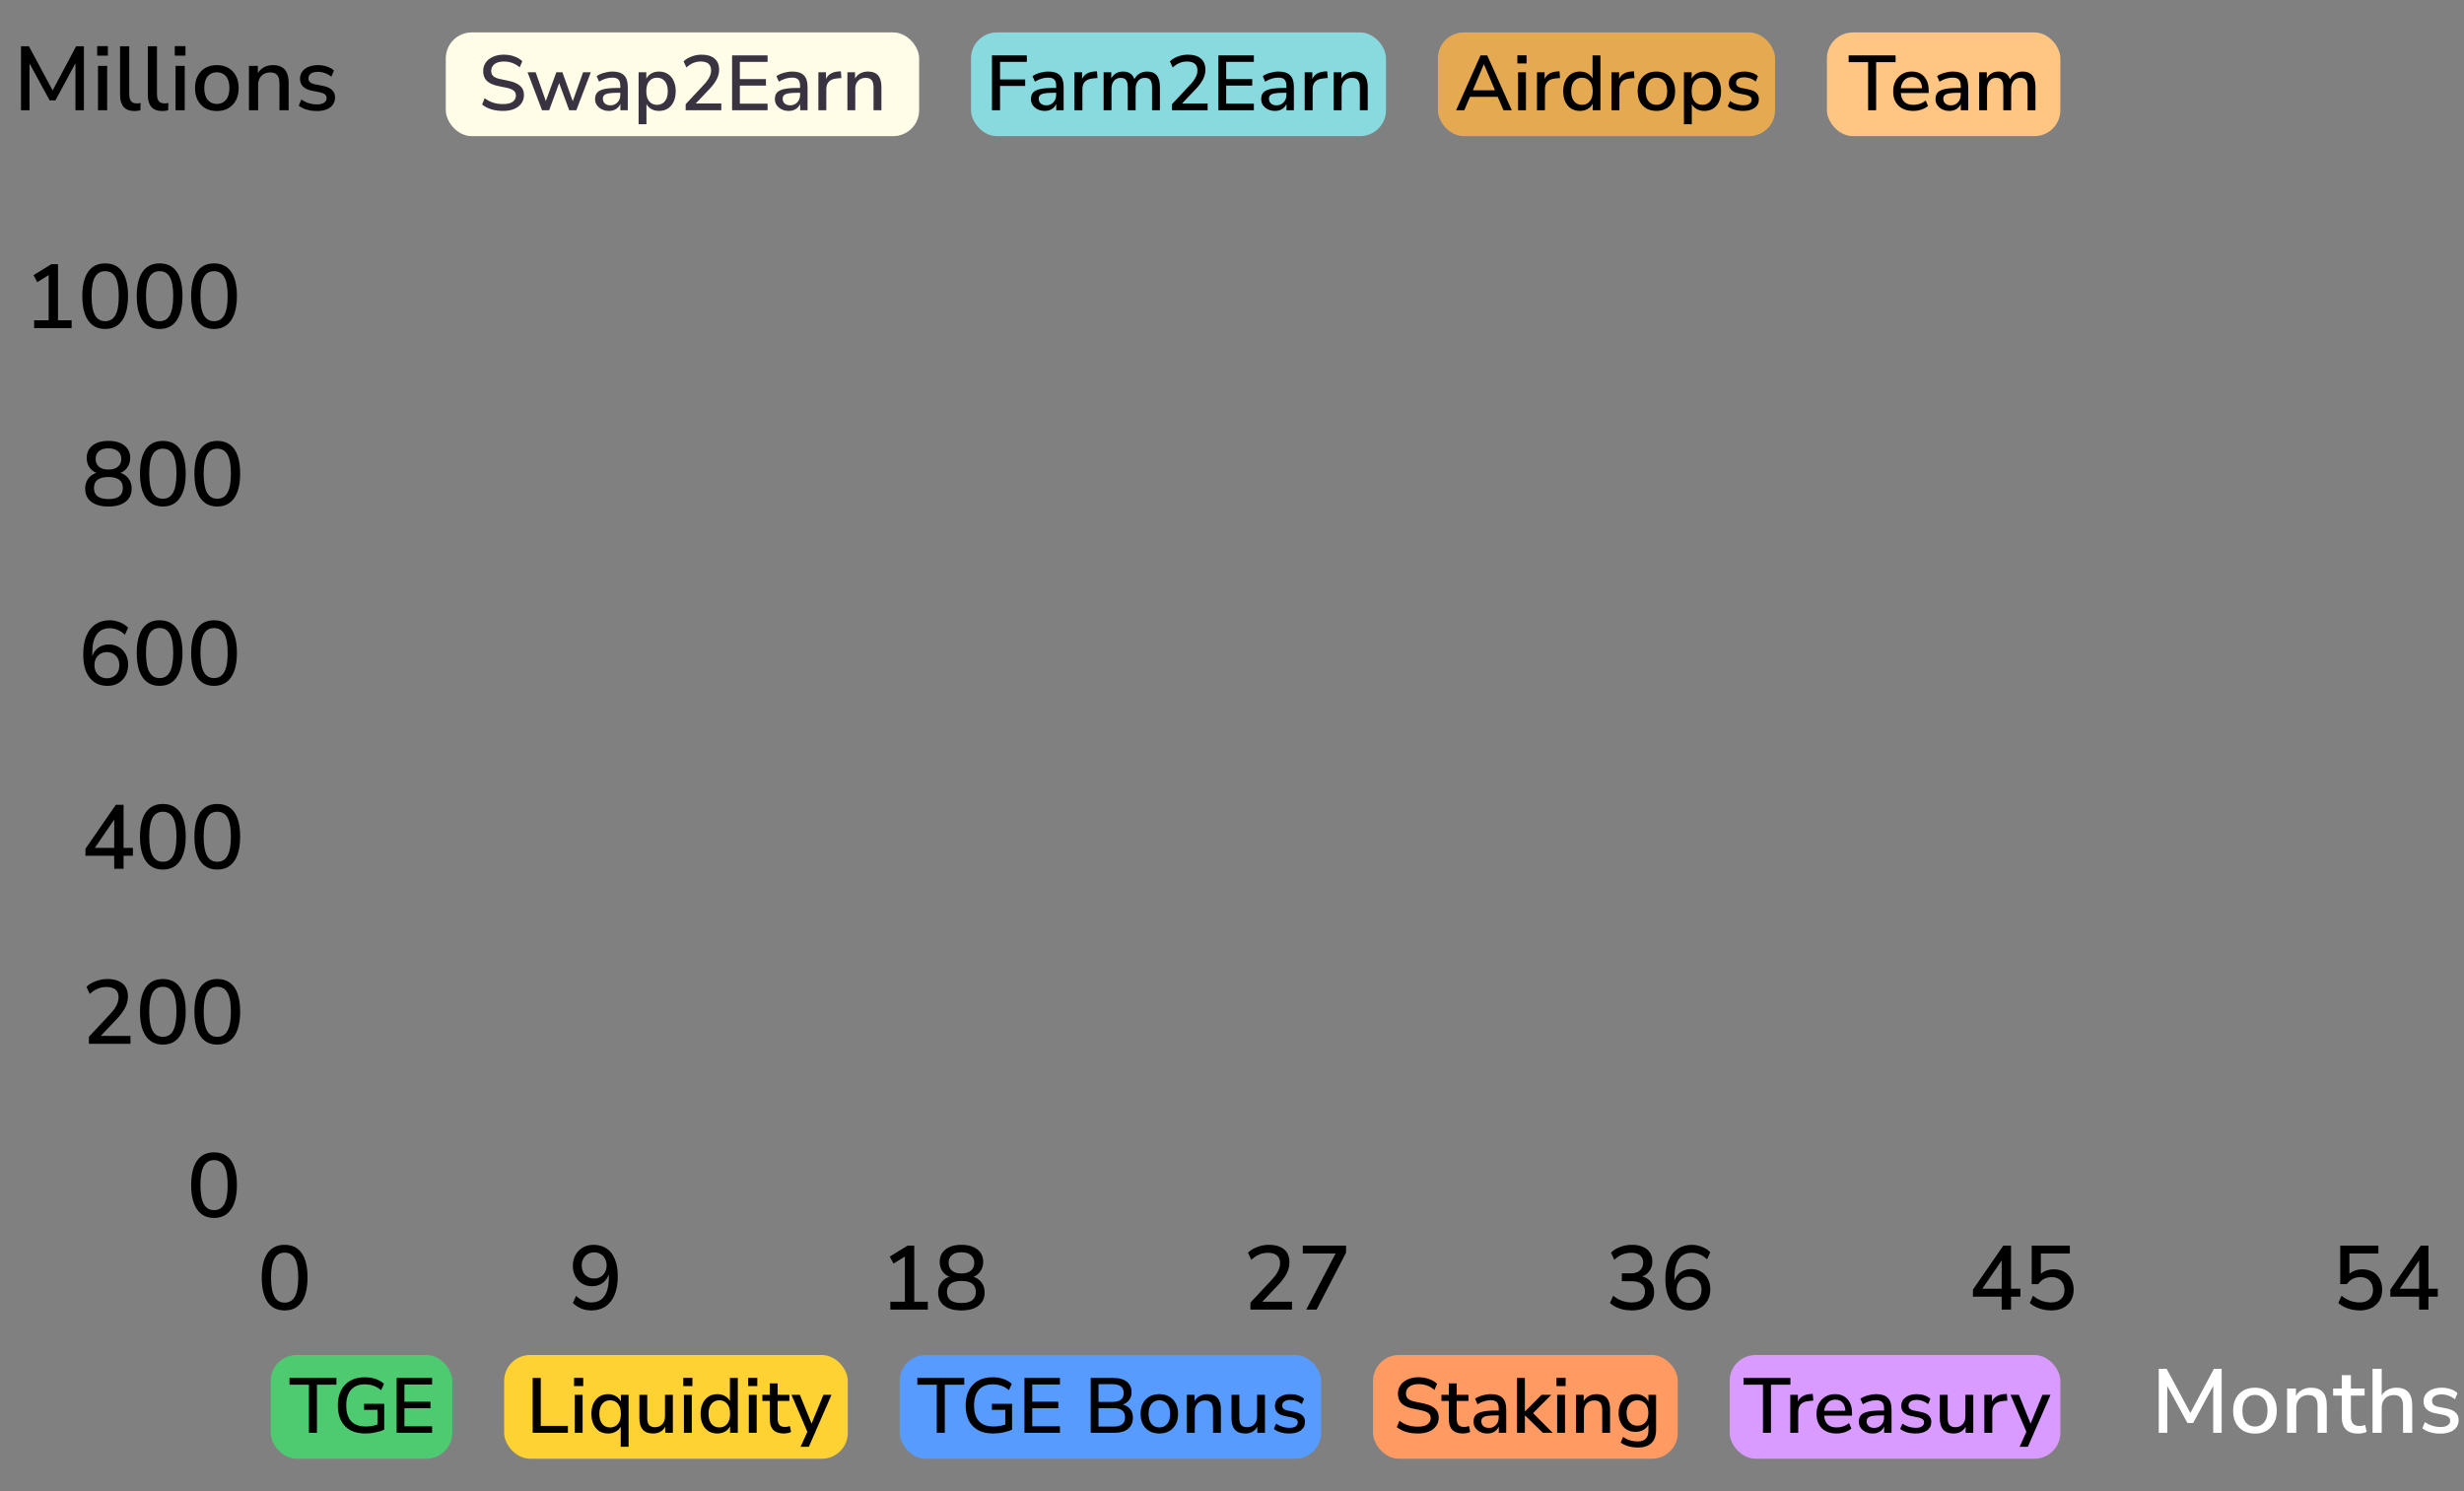 <svg width="380" height="230" viewBox="0 0 380 230" fill="none" xmlns="http://www.w3.org/2000/svg">
<rect x="0" y="0" width="380" height="230" fill="#808080" stroke="none"/>
<path d="M43.897 202.126C42.749 202.126 41.872 201.692 41.265 200.824C40.668 199.947 40.369 198.691 40.369 197.058C40.369 195.397 40.668 194.141 41.265 193.292C41.872 192.433 42.749 192.004 43.897 192.004C45.055 192.004 45.932 192.433 46.529 193.292C47.127 194.141 47.425 195.392 47.425 197.044C47.425 198.687 47.122 199.947 46.515 200.824C45.918 201.692 45.045 202.126 43.897 202.126ZM43.897 200.922C44.607 200.922 45.134 200.609 45.479 199.984C45.825 199.359 45.997 198.379 45.997 197.044C45.997 195.709 45.825 194.739 45.479 194.132C45.143 193.516 44.616 193.208 43.897 193.208C43.188 193.208 42.661 193.516 42.315 194.132C41.97 194.748 41.797 195.719 41.797 197.044C41.797 198.379 41.97 199.359 42.315 199.984C42.661 200.609 43.188 200.922 43.897 200.922Z" fill="black"/>
<path d="M91.171 202.126C90.835 202.126 90.49 202.084 90.135 202C89.79 201.907 89.463 201.771 89.156 201.594C88.847 201.417 88.577 201.211 88.344 200.978L88.847 199.872C89.193 200.208 89.566 200.465 89.968 200.642C90.369 200.81 90.775 200.894 91.186 200.894C91.624 200.894 92.011 200.815 92.347 200.656C92.683 200.497 92.963 200.259 93.188 199.942C93.421 199.625 93.594 199.233 93.706 198.766C93.827 198.29 93.888 197.744 93.888 197.128V195.938H94.028C93.962 196.433 93.803 196.867 93.552 197.24C93.309 197.613 92.992 197.898 92.6 198.094C92.217 198.29 91.783 198.388 91.297 198.388C90.728 198.388 90.219 198.253 89.772 197.982C89.333 197.711 88.983 197.338 88.722 196.862C88.469 196.386 88.344 195.849 88.344 195.252C88.344 194.617 88.479 194.057 88.749 193.572C89.029 193.077 89.407 192.695 89.883 192.424C90.359 192.144 90.91 192.004 91.535 192.004C92.338 192.004 93.015 192.195 93.566 192.578C94.116 192.951 94.536 193.502 94.826 194.23C95.124 194.958 95.273 195.831 95.273 196.848C95.273 197.977 95.11 198.934 94.784 199.718C94.457 200.502 93.99 201.099 93.383 201.51C92.777 201.921 92.04 202.126 91.171 202.126ZM91.633 197.198C92.007 197.198 92.338 197.114 92.627 196.946C92.917 196.778 93.141 196.545 93.299 196.246C93.468 195.938 93.552 195.583 93.552 195.182C93.552 194.79 93.468 194.445 93.299 194.146C93.141 193.838 92.917 193.6 92.627 193.432C92.338 193.255 92.007 193.166 91.633 193.166C91.251 193.166 90.915 193.255 90.626 193.432C90.346 193.6 90.121 193.838 89.954 194.146C89.795 194.445 89.716 194.79 89.716 195.182C89.716 195.583 89.795 195.938 89.954 196.246C90.121 196.545 90.346 196.778 90.626 196.946C90.915 197.114 91.251 197.198 91.633 197.198Z" fill="black"/>
<path d="M137.312 202V200.782H139.552V193.362H140.28L137.802 194.902L137.214 193.824L139.972 192.13H140.994V200.782H143.094V202H137.312ZM148.268 202.126C147.139 202.126 146.257 201.883 145.622 201.398C144.997 200.913 144.684 200.236 144.684 199.368C144.684 198.901 144.778 198.491 144.964 198.136C145.151 197.772 145.412 197.478 145.748 197.254C146.084 197.03 146.472 196.89 146.91 196.834V197.086C146.509 197.002 146.159 196.848 145.86 196.624C145.562 196.391 145.328 196.106 145.16 195.77C145.002 195.425 144.922 195.047 144.922 194.636C144.922 193.815 145.226 193.171 145.832 192.704C146.439 192.237 147.251 192.004 148.268 192.004C149.295 192.004 150.112 192.237 150.718 192.704C151.325 193.171 151.628 193.815 151.628 194.636C151.628 195.047 151.544 195.425 151.376 195.77C151.218 196.106 150.989 196.391 150.69 196.624C150.392 196.848 150.042 196.997 149.64 197.072V196.834C150.088 196.89 150.476 197.035 150.802 197.268C151.129 197.492 151.386 197.781 151.572 198.136C151.759 198.491 151.852 198.901 151.852 199.368C151.852 200.236 151.535 200.913 150.9 201.398C150.275 201.883 149.398 202.126 148.268 202.126ZM148.268 200.978C149.006 200.978 149.561 200.838 149.934 200.558C150.308 200.269 150.494 199.839 150.494 199.27C150.494 198.701 150.308 198.276 149.934 197.996C149.561 197.716 149.006 197.576 148.268 197.576C147.54 197.576 146.985 197.716 146.602 197.996C146.229 198.276 146.042 198.701 146.042 199.27C146.042 199.839 146.229 200.269 146.602 200.558C146.985 200.838 147.54 200.978 148.268 200.978ZM148.268 196.428C148.894 196.428 149.379 196.283 149.724 195.994C150.079 195.695 150.256 195.289 150.256 194.776C150.256 194.272 150.079 193.875 149.724 193.586C149.379 193.297 148.894 193.152 148.268 193.152C147.643 193.152 147.158 193.297 146.812 193.586C146.467 193.875 146.294 194.272 146.294 194.776C146.294 195.289 146.467 195.695 146.812 195.994C147.158 196.283 147.643 196.428 148.268 196.428Z" fill="black"/>
<path d="M192.84 202V200.922L196.13 197.394C196.438 197.058 196.686 196.75 196.872 196.47C197.059 196.181 197.194 195.905 197.278 195.644C197.372 195.373 197.418 195.103 197.418 194.832C197.418 194.309 197.26 193.913 196.942 193.642C196.625 193.371 196.158 193.236 195.542 193.236C195.066 193.236 194.614 193.325 194.184 193.502C193.764 193.679 193.363 193.95 192.98 194.314L192.462 193.208C192.836 192.844 193.312 192.555 193.89 192.34C194.469 192.116 195.071 192.004 195.696 192.004C196.378 192.004 196.952 192.111 197.418 192.326C197.894 192.531 198.254 192.835 198.496 193.236C198.739 193.637 198.86 194.127 198.86 194.706C198.86 195.005 198.823 195.299 198.748 195.588C198.683 195.868 198.576 196.148 198.426 196.428C198.286 196.708 198.104 196.997 197.88 197.296C197.666 197.595 197.404 197.903 197.096 198.22L194.282 201.188V200.782H199.252V202H192.84ZM201.445 202L206.261 192.802V193.348H200.913V192.13H207.591V193.208L203.041 202H201.445Z" fill="black"/>
<path d="M251.675 202.126C251.236 202.126 250.807 202.084 250.387 202C249.976 201.907 249.589 201.776 249.225 201.608C248.87 201.431 248.558 201.221 248.287 200.978L248.791 199.858C249.23 200.213 249.682 200.474 250.149 200.642C250.616 200.81 251.11 200.894 251.633 200.894C252.081 200.894 252.459 200.829 252.767 200.698C253.075 200.567 253.304 200.376 253.453 200.124C253.612 199.872 253.691 199.569 253.691 199.214C253.691 198.682 253.514 198.285 253.159 198.024C252.814 197.753 252.31 197.618 251.647 197.618H250.121V196.4H251.507C251.908 196.4 252.249 196.335 252.529 196.204C252.809 196.064 253.024 195.873 253.173 195.63C253.332 195.378 253.411 195.075 253.411 194.72C253.411 194.244 253.252 193.88 252.935 193.628C252.627 193.367 252.174 193.236 251.577 193.236C251.073 193.236 250.606 193.325 250.177 193.502C249.748 193.679 249.342 193.95 248.959 194.314L248.455 193.208C248.838 192.825 249.314 192.531 249.883 192.326C250.462 192.111 251.064 192.004 251.689 192.004C252.342 192.004 252.902 192.107 253.369 192.312C253.845 192.517 254.204 192.811 254.447 193.194C254.699 193.577 254.825 194.034 254.825 194.566C254.825 195.163 254.657 195.681 254.321 196.12C253.994 196.549 253.542 196.834 252.963 196.974V196.82C253.42 196.895 253.808 197.044 254.125 197.268C254.442 197.492 254.685 197.777 254.853 198.122C255.021 198.467 255.105 198.864 255.105 199.312C255.105 199.891 254.965 200.395 254.685 200.824C254.414 201.244 254.022 201.566 253.509 201.79C252.996 202.014 252.384 202.126 251.675 202.126ZM260.573 202.126C259.78 202.126 259.103 201.935 258.543 201.552C257.993 201.169 257.568 200.619 257.269 199.9C256.98 199.172 256.835 198.299 256.835 197.282C256.835 196.143 256.999 195.187 257.325 194.412C257.652 193.628 258.123 193.031 258.739 192.62C259.355 192.209 260.093 192.004 260.951 192.004C261.287 192.004 261.628 192.051 261.973 192.144C262.319 192.237 262.645 192.368 262.953 192.536C263.271 192.704 263.541 192.909 263.765 193.152L263.261 194.244C262.916 193.908 262.543 193.656 262.141 193.488C261.749 193.32 261.343 193.236 260.923 193.236C260.485 193.236 260.097 193.315 259.761 193.474C259.435 193.633 259.155 193.871 258.921 194.188C258.697 194.505 258.525 194.897 258.403 195.364C258.291 195.831 258.235 196.377 258.235 197.002V198.192H258.081C258.147 197.688 258.301 197.254 258.543 196.89C258.795 196.517 259.117 196.232 259.509 196.036C259.901 195.84 260.335 195.742 260.811 195.742C261.39 195.742 261.899 195.877 262.337 196.148C262.785 196.409 263.135 196.778 263.387 197.254C263.639 197.73 263.765 198.271 263.765 198.878C263.765 199.503 263.63 200.063 263.359 200.558C263.089 201.053 262.711 201.44 262.225 201.72C261.749 201.991 261.199 202.126 260.573 202.126ZM260.489 200.95C260.872 200.95 261.208 200.866 261.497 200.698C261.787 200.53 262.011 200.297 262.169 199.998C262.328 199.69 262.407 199.335 262.407 198.934C262.407 198.533 262.328 198.183 262.169 197.884C262.011 197.585 261.787 197.352 261.497 197.184C261.208 197.007 260.872 196.918 260.489 196.918C260.107 196.918 259.771 197.007 259.481 197.184C259.201 197.352 258.977 197.585 258.809 197.884C258.651 198.183 258.571 198.533 258.571 198.934C258.571 199.335 258.651 199.69 258.809 199.998C258.977 200.297 259.206 200.53 259.495 200.698C259.785 200.866 260.116 200.95 260.489 200.95Z" fill="black"/>
<path d="M308.703 202V199.998H304.265V198.92L308.955 192.13H310.145V198.78H311.587V199.998H310.145V202H308.703ZM308.703 198.78V193.866H309.081L305.441 199.172V198.78H308.703ZM316.356 202.126C315.927 202.126 315.507 202.079 315.096 201.986C314.695 201.893 314.317 201.762 313.962 201.594C313.607 201.426 313.299 201.221 313.038 200.978L313.528 199.858C313.976 200.213 314.429 200.474 314.886 200.642C315.343 200.81 315.824 200.894 316.328 200.894C316.972 200.894 317.476 200.721 317.84 200.376C318.204 200.031 318.386 199.569 318.386 198.99C318.386 198.402 318.213 197.921 317.868 197.548C317.523 197.175 317.042 196.988 316.426 196.988C315.987 196.988 315.595 197.077 315.25 197.254C314.914 197.431 314.611 197.702 314.34 198.066H313.332V192.13H319.212V193.348H314.746V196.904H314.354C314.606 196.549 314.937 196.274 315.348 196.078C315.768 195.882 316.23 195.784 316.734 195.784C317.359 195.784 317.901 195.915 318.358 196.176C318.815 196.437 319.17 196.806 319.422 197.282C319.674 197.749 319.8 198.295 319.8 198.92C319.8 199.555 319.66 200.115 319.38 200.6C319.1 201.076 318.703 201.449 318.19 201.72C317.677 201.991 317.065 202.126 316.356 202.126Z" fill="black"/>
<path d="M363.938 202.126C363.509 202.126 363.089 202.079 362.678 201.986C362.277 201.893 361.899 201.762 361.544 201.594C361.189 201.426 360.881 201.221 360.62 200.978L361.11 199.858C361.558 200.213 362.011 200.474 362.468 200.642C362.925 200.81 363.406 200.894 363.91 200.894C364.554 200.894 365.058 200.721 365.422 200.376C365.786 200.031 365.968 199.569 365.968 198.99C365.968 198.402 365.795 197.921 365.45 197.548C365.105 197.175 364.624 196.988 364.008 196.988C363.569 196.988 363.177 197.077 362.832 197.254C362.496 197.431 362.193 197.702 361.922 198.066H360.914V192.13H366.794V193.348H362.328V196.904H361.936C362.188 196.549 362.519 196.274 362.93 196.078C363.35 195.882 363.812 195.784 364.316 195.784C364.941 195.784 365.483 195.915 365.94 196.176C366.397 196.437 366.752 196.806 367.004 197.282C367.256 197.749 367.382 198.295 367.382 198.92C367.382 199.555 367.242 200.115 366.962 200.6C366.682 201.076 366.285 201.449 365.772 201.72C365.259 201.991 364.647 202.126 363.938 202.126ZM373.075 202V199.998H368.637V198.92L373.327 192.13H374.517V198.78H375.959V199.998H374.517V202H373.075ZM373.075 198.78V193.866H373.453L369.813 199.172V198.78H373.075Z" fill="black"/>
<path d="M332.924 221V211.13H334.142L337.796 217.948L341.436 211.13H342.626V221H341.324V213.762L338.23 219.488H337.348L334.24 213.79V221H332.924ZM347.769 221.126C347.078 221.126 346.481 220.981 345.977 220.692C345.473 220.403 345.081 219.997 344.801 219.474C344.53 218.942 344.395 218.312 344.395 217.584C344.395 216.856 344.53 216.231 344.801 215.708C345.081 215.176 345.473 214.765 345.977 214.476C346.481 214.187 347.078 214.042 347.769 214.042C348.441 214.042 349.029 214.187 349.533 214.476C350.037 214.765 350.429 215.176 350.709 215.708C350.989 216.231 351.129 216.856 351.129 217.584C351.129 218.312 350.989 218.942 350.709 219.474C350.429 219.997 350.037 220.403 349.533 220.692C349.029 220.981 348.441 221.126 347.769 221.126ZM347.769 220.034C348.347 220.034 348.814 219.824 349.169 219.404C349.523 218.984 349.701 218.377 349.701 217.584C349.701 216.791 349.523 216.189 349.169 215.778C348.814 215.358 348.347 215.148 347.769 215.148C347.181 215.148 346.709 215.358 346.355 215.778C346 216.189 345.823 216.791 345.823 217.584C345.823 218.377 346 218.984 346.355 219.404C346.709 219.824 347.181 220.034 347.769 220.034ZM352.717 221V214.168H354.089V215.302C354.322 214.891 354.639 214.579 355.041 214.364C355.451 214.149 355.909 214.042 356.413 214.042C358.027 214.042 358.835 214.957 358.835 216.786V221H357.421V216.87C357.421 216.282 357.304 215.853 357.071 215.582C356.847 215.311 356.492 215.176 356.007 215.176C355.437 215.176 354.98 215.358 354.635 215.722C354.299 216.077 354.131 216.548 354.131 217.136V221H352.717ZM363.695 221.126C362.836 221.126 362.197 220.907 361.777 220.468C361.357 220.029 361.147 219.395 361.147 218.564V215.26H359.817V214.168H361.147V212.11H362.561V214.168H364.675V215.26H362.561V218.452C362.561 218.947 362.664 219.32 362.869 219.572C363.084 219.824 363.429 219.95 363.905 219.95C364.054 219.95 364.199 219.936 364.339 219.908C364.479 219.871 364.619 219.829 364.759 219.782L364.983 220.846C364.843 220.93 364.647 220.995 364.395 221.042C364.152 221.098 363.919 221.126 363.695 221.126ZM365.896 221V211.13H367.31V215.232C367.544 214.84 367.856 214.546 368.248 214.35C368.65 214.145 369.098 214.042 369.592 214.042C371.207 214.042 372.014 214.957 372.014 216.786V221H370.6V216.87C370.6 216.282 370.484 215.853 370.25 215.582C370.026 215.311 369.672 215.176 369.186 215.176C368.617 215.176 368.16 215.358 367.814 215.722C367.478 216.077 367.31 216.548 367.31 217.136V221H365.896ZM376.357 221.126C375.797 221.126 375.274 221.056 374.789 220.916C374.303 220.767 373.897 220.561 373.571 220.3L373.977 219.348C374.322 219.591 374.7 219.777 375.111 219.908C375.531 220.039 375.951 220.104 376.371 220.104C376.865 220.104 377.239 220.015 377.491 219.838C377.743 219.661 377.869 219.423 377.869 219.124C377.869 218.881 377.785 218.695 377.617 218.564C377.449 218.424 377.197 218.317 376.861 218.242L375.531 217.976C374.355 217.733 373.767 217.127 373.767 216.156C373.767 215.512 374.023 214.999 374.537 214.616C375.05 214.233 375.722 214.042 376.553 214.042C377.029 214.042 377.481 214.112 377.911 214.252C378.349 214.392 378.713 214.602 379.003 214.882L378.597 215.834C378.317 215.591 377.995 215.405 377.631 215.274C377.267 215.143 376.907 215.078 376.553 215.078C376.067 215.078 375.699 215.171 375.447 215.358C375.195 215.535 375.069 215.778 375.069 216.086C375.069 216.553 375.377 216.851 375.993 216.982L377.323 217.248C377.929 217.369 378.387 217.575 378.695 217.864C379.012 218.153 379.171 218.545 379.171 219.04C379.171 219.693 378.914 220.207 378.401 220.58C377.887 220.944 377.206 221.126 376.357 221.126Z" fill="white"/>
<path d="M3.237 17V7.13H4.455L8.333 14.354H7.899L11.748 7.13H12.938V17H11.636V9.188H11.944L8.543 15.488H7.661L4.217 9.174H4.553V17H3.237ZM14.987 8.586V7.116H16.639V8.586H14.987ZM15.113 17V10.168H16.527V17H15.113ZM20.743 17.126C19.997 17.126 19.437 16.916 19.063 16.496C18.699 16.067 18.517 15.451 18.517 14.648V7.13H19.931V14.564C19.931 14.863 19.973 15.119 20.057 15.334C20.141 15.539 20.267 15.693 20.435 15.796C20.603 15.899 20.813 15.95 21.065 15.95C21.177 15.95 21.285 15.945 21.387 15.936C21.49 15.927 21.588 15.908 21.681 15.88L21.653 17.014C21.495 17.051 21.341 17.079 21.191 17.098C21.042 17.117 20.893 17.126 20.743 17.126ZM25.023 17.126C24.276 17.126 23.716 16.916 23.343 16.496C22.979 16.067 22.797 15.451 22.797 14.648V7.13H24.211V14.564C24.211 14.863 24.253 15.119 24.337 15.334C24.421 15.539 24.547 15.693 24.715 15.796C24.883 15.899 25.093 15.95 25.345 15.95C25.457 15.95 25.564 15.945 25.667 15.936C25.769 15.927 25.867 15.908 25.961 15.88L25.933 17.014C25.774 17.051 25.62 17.079 25.471 17.098C25.321 17.117 25.172 17.126 25.023 17.126ZM26.95 8.586V7.116H28.602V8.586H26.95ZM27.076 17V10.168H28.49V17H27.076ZM33.448 17.126C32.758 17.126 32.16 16.981 31.656 16.692C31.162 16.403 30.774 15.992 30.494 15.46C30.214 14.928 30.074 14.303 30.074 13.584C30.074 12.856 30.214 12.231 30.494 11.708C30.774 11.176 31.162 10.765 31.656 10.476C32.16 10.187 32.758 10.042 33.448 10.042C34.13 10.042 34.718 10.187 35.212 10.476C35.716 10.765 36.108 11.176 36.388 11.708C36.668 12.24 36.808 12.865 36.808 13.584C36.808 14.303 36.668 14.928 36.388 15.46C36.108 15.992 35.716 16.403 35.212 16.692C34.718 16.981 34.13 17.126 33.448 17.126ZM33.434 16.034C34.022 16.034 34.494 15.824 34.848 15.404C35.203 14.984 35.38 14.377 35.38 13.584C35.38 12.781 35.203 12.175 34.848 11.764C34.494 11.353 34.022 11.148 33.434 11.148C32.856 11.148 32.389 11.353 32.034 11.764C31.68 12.175 31.502 12.781 31.502 13.584C31.502 14.377 31.68 14.984 32.034 15.404C32.389 15.824 32.856 16.034 33.434 16.034ZM38.396 17V10.168H39.768V11.624H39.614C39.82 11.101 40.142 10.709 40.58 10.448C41.019 10.177 41.523 10.042 42.092 10.042C42.634 10.042 43.082 10.145 43.436 10.35C43.8 10.546 44.071 10.849 44.248 11.26C44.426 11.661 44.514 12.17 44.514 12.786V17H43.1V12.87C43.1 12.478 43.049 12.161 42.946 11.918C42.844 11.666 42.69 11.479 42.484 11.358C42.279 11.237 42.013 11.176 41.686 11.176C41.313 11.176 40.982 11.255 40.692 11.414C40.412 11.573 40.193 11.801 40.034 12.1C39.885 12.399 39.81 12.744 39.81 13.136V17H38.396ZM48.857 17.126C48.493 17.126 48.138 17.093 47.793 17.028C47.447 16.963 47.13 16.869 46.841 16.748C46.551 16.627 46.295 16.477 46.071 16.3L46.477 15.348C46.71 15.507 46.957 15.647 47.219 15.768C47.48 15.88 47.751 15.964 48.031 16.02C48.32 16.076 48.6 16.104 48.871 16.104C49.365 16.104 49.739 16.015 49.991 15.838C50.243 15.661 50.369 15.423 50.369 15.124C50.369 14.881 50.285 14.695 50.117 14.564C49.949 14.424 49.697 14.317 49.361 14.242L48.031 13.976C47.452 13.855 47.013 13.64 46.715 13.332C46.416 13.024 46.267 12.632 46.267 12.156C46.267 11.727 46.383 11.353 46.617 11.036C46.85 10.719 47.177 10.476 47.597 10.308C48.017 10.131 48.502 10.042 49.053 10.042C49.37 10.042 49.678 10.075 49.977 10.14C50.275 10.205 50.555 10.299 50.817 10.42C51.087 10.541 51.316 10.695 51.503 10.882L51.097 11.834C50.919 11.675 50.714 11.54 50.481 11.428C50.257 11.316 50.023 11.232 49.781 11.176C49.538 11.111 49.295 11.078 49.053 11.078C48.558 11.078 48.185 11.171 47.933 11.358C47.69 11.535 47.569 11.778 47.569 12.086C47.569 12.319 47.643 12.511 47.793 12.66C47.942 12.809 48.175 12.917 48.493 12.982L49.823 13.248C50.429 13.369 50.887 13.575 51.195 13.864C51.512 14.153 51.671 14.545 51.671 15.04C51.671 15.469 51.554 15.843 51.321 16.16C51.087 16.477 50.756 16.72 50.327 16.888C49.907 17.047 49.417 17.126 48.857 17.126Z" fill="black"/>
<path d="M33.01 187.859C32.244 187.859 31.6 187.663 31.078 187.271C30.555 186.879 30.158 186.31 29.887 185.563C29.617 184.807 29.482 183.883 29.482 182.791C29.482 181.68 29.617 180.752 29.887 180.005C30.158 179.258 30.555 178.694 31.078 178.311C31.6 177.928 32.244 177.737 33.01 177.737C33.784 177.737 34.433 177.928 34.956 178.311C35.478 178.684 35.87 179.244 36.132 179.991C36.402 180.738 36.538 181.666 36.538 182.777C36.538 183.869 36.402 184.793 36.132 185.549C35.861 186.305 35.464 186.879 34.941 187.271C34.419 187.663 33.775 187.859 33.01 187.859ZM33.01 186.655C33.728 186.655 34.255 186.342 34.592 185.717C34.937 185.092 35.109 184.112 35.109 182.777C35.109 181.442 34.937 180.472 34.592 179.865C34.255 179.249 33.728 178.941 33.01 178.941C32.3 178.941 31.773 179.249 31.427 179.865C31.082 180.472 30.91 181.442 30.91 182.777C30.91 184.112 31.082 185.092 31.427 185.717C31.773 186.342 32.3 186.655 33.01 186.655Z" fill="black"/>
<path d="M13.71 161V159.922L17 156.394C17.308 156.058 17.556 155.75 17.742 155.47C17.929 155.181 18.064 154.905 18.148 154.644C18.242 154.373 18.288 154.103 18.288 153.832C18.288 153.309 18.13 152.913 17.812 152.642C17.495 152.371 17.028 152.236 16.412 152.236C15.936 152.236 15.484 152.325 15.054 152.502C14.634 152.679 14.233 152.95 13.85 153.314L13.332 152.208C13.706 151.844 14.182 151.555 14.76 151.34C15.339 151.116 15.941 151.004 16.566 151.004C17.248 151.004 17.822 151.111 18.288 151.326C18.764 151.531 19.124 151.835 19.366 152.236C19.609 152.637 19.73 153.127 19.73 153.706C19.73 154.005 19.693 154.299 19.618 154.588C19.553 154.868 19.446 155.148 19.296 155.428C19.156 155.708 18.974 155.997 18.75 156.296C18.536 156.595 18.274 156.903 17.966 157.22L15.152 160.188V159.782H20.122V161H13.71ZM25.115 161.126C24.35 161.126 23.706 160.93 23.183 160.538C22.66 160.146 22.264 159.577 21.993 158.83C21.722 158.074 21.587 157.15 21.587 156.058C21.587 154.947 21.722 154.019 21.993 153.272C22.264 152.525 22.66 151.961 23.183 151.578C23.706 151.195 24.35 151.004 25.115 151.004C25.89 151.004 26.538 151.195 27.061 151.578C27.584 151.951 27.976 152.511 28.237 153.258C28.508 154.005 28.643 154.933 28.643 156.044C28.643 157.136 28.508 158.06 28.237 158.816C27.966 159.572 27.57 160.146 27.047 160.538C26.524 160.93 25.88 161.126 25.115 161.126ZM25.115 159.922C25.834 159.922 26.361 159.609 26.697 158.984C27.042 158.359 27.215 157.379 27.215 156.044C27.215 154.709 27.042 153.739 26.697 153.132C26.361 152.516 25.834 152.208 25.115 152.208C24.406 152.208 23.878 152.516 23.533 153.132C23.188 153.739 23.015 154.709 23.015 156.044C23.015 157.379 23.188 158.359 23.533 158.984C23.878 159.609 24.406 159.922 25.115 159.922ZM33.51 161.126C32.744 161.126 32.1 160.93 31.578 160.538C31.055 160.146 30.658 159.577 30.387 158.83C30.117 158.074 29.982 157.15 29.982 156.058C29.982 154.947 30.117 154.019 30.387 153.272C30.658 152.525 31.055 151.961 31.578 151.578C32.1 151.195 32.744 151.004 33.51 151.004C34.284 151.004 34.933 151.195 35.456 151.578C35.978 151.951 36.37 152.511 36.632 153.258C36.902 154.005 37.038 154.933 37.038 156.044C37.038 157.136 36.902 158.06 36.632 158.816C36.361 159.572 35.964 160.146 35.441 160.538C34.919 160.93 34.275 161.126 33.51 161.126ZM33.51 159.922C34.228 159.922 34.755 159.609 35.092 158.984C35.437 158.359 35.609 157.379 35.609 156.044C35.609 154.709 35.437 153.739 35.092 153.132C34.755 152.516 34.228 152.208 33.51 152.208C32.8 152.208 32.273 152.516 31.927 153.132C31.582 153.739 31.41 154.709 31.41 156.044C31.41 157.379 31.582 158.359 31.927 158.984C32.273 159.609 32.8 159.922 33.51 159.922Z" fill="black"/>
<path d="M17.616 134V131.998H13.178V130.92L17.868 124.13H19.058V130.78H20.5V131.998H19.058V134H17.616ZM17.616 130.78V125.866H17.994L14.354 131.172V130.78H17.616ZM25.115 134.126C24.35 134.126 23.706 133.93 23.183 133.538C22.66 133.146 22.264 132.577 21.993 131.83C21.722 131.074 21.587 130.15 21.587 129.058C21.587 127.947 21.722 127.019 21.993 126.272C22.264 125.525 22.66 124.961 23.183 124.578C23.706 124.195 24.35 124.004 25.115 124.004C25.89 124.004 26.538 124.195 27.061 124.578C27.584 124.951 27.976 125.511 28.237 126.258C28.508 127.005 28.643 127.933 28.643 129.044C28.643 130.136 28.508 131.06 28.237 131.816C27.966 132.572 27.57 133.146 27.047 133.538C26.524 133.93 25.88 134.126 25.115 134.126ZM25.115 132.922C25.834 132.922 26.361 132.609 26.697 131.984C27.042 131.359 27.215 130.379 27.215 129.044C27.215 127.709 27.042 126.739 26.697 126.132C26.361 125.516 25.834 125.208 25.115 125.208C24.406 125.208 23.878 125.516 23.533 126.132C23.188 126.739 23.015 127.709 23.015 129.044C23.015 130.379 23.188 131.359 23.533 131.984C23.878 132.609 24.406 132.922 25.115 132.922ZM33.51 134.126C32.744 134.126 32.1 133.93 31.578 133.538C31.055 133.146 30.658 132.577 30.387 131.83C30.117 131.074 29.982 130.15 29.982 129.058C29.982 127.947 30.117 127.019 30.387 126.272C30.658 125.525 31.055 124.961 31.578 124.578C32.1 124.195 32.744 124.004 33.51 124.004C34.284 124.004 34.933 124.195 35.456 124.578C35.978 124.951 36.37 125.511 36.632 126.258C36.902 127.005 37.038 127.933 37.038 129.044C37.038 130.136 36.902 131.06 36.632 131.816C36.361 132.572 35.964 133.146 35.441 133.538C34.919 133.93 34.275 134.126 33.51 134.126ZM33.51 132.922C34.228 132.922 34.755 132.609 35.092 131.984C35.437 131.359 35.609 130.379 35.609 129.044C35.609 127.709 35.437 126.739 35.092 126.132C34.755 125.516 34.228 125.208 33.51 125.208C32.8 125.208 32.273 125.516 31.927 126.132C31.582 126.739 31.41 127.709 31.41 129.044C31.41 130.379 31.582 131.359 31.927 131.984C32.273 132.609 32.8 132.922 33.51 132.922Z" fill="black"/>
<path d="M16.57 105.791C15.777 105.791 15.1 105.599 14.54 105.217C13.99 104.834 13.565 104.283 13.266 103.565C12.977 102.837 12.832 101.964 12.832 100.947C12.832 99.808 12.996 98.851 13.322 98.077C13.649 97.293 14.12 96.695 14.736 96.285C15.352 95.874 16.09 95.669 16.948 95.669C17.284 95.669 17.625 95.715 17.97 95.809C18.316 95.902 18.642 96.033 18.95 96.201C19.268 96.369 19.538 96.574 19.762 96.817L19.258 97.909C18.913 97.573 18.54 97.321 18.138 97.153C17.746 96.985 17.34 96.901 16.92 96.901C16.482 96.901 16.094 96.98 15.758 97.139C15.432 97.297 15.152 97.535 14.918 97.853C14.694 98.17 14.522 98.562 14.4 99.029C14.288 99.495 14.232 100.041 14.232 100.667V101.857H14.078C14.144 101.353 14.298 100.919 14.54 100.555C14.792 100.181 15.114 99.897 15.506 99.701C15.898 99.505 16.332 99.407 16.808 99.407C17.387 99.407 17.896 99.542 18.334 99.813C18.782 100.074 19.132 100.443 19.384 100.919C19.636 101.395 19.762 101.936 19.762 102.543C19.762 103.168 19.627 103.728 19.356 104.223C19.086 104.717 18.708 105.105 18.222 105.385C17.746 105.655 17.196 105.791 16.57 105.791ZM16.486 104.615C16.869 104.615 17.205 104.531 17.494 104.363C17.784 104.195 18.008 103.961 18.166 103.663C18.325 103.355 18.404 103 18.404 102.599C18.404 102.197 18.325 101.847 18.166 101.549C18.008 101.25 17.784 101.017 17.494 100.849C17.205 100.671 16.869 100.583 16.486 100.583C16.104 100.583 15.768 100.671 15.478 100.849C15.198 101.017 14.974 101.25 14.806 101.549C14.648 101.847 14.568 102.197 14.568 102.599C14.568 103 14.648 103.355 14.806 103.663C14.974 103.961 15.203 104.195 15.492 104.363C15.782 104.531 16.113 104.615 16.486 104.615ZM24.615 105.791C23.85 105.791 23.206 105.595 22.683 105.203C22.16 104.811 21.764 104.241 21.493 103.495C21.222 102.739 21.087 101.815 21.087 100.723C21.087 99.612 21.222 98.683 21.493 97.937C21.764 97.19 22.16 96.625 22.683 96.243C23.206 95.86 23.85 95.669 24.615 95.669C25.39 95.669 26.038 95.86 26.561 96.243C27.084 96.616 27.476 97.176 27.737 97.923C28.008 98.669 28.143 99.598 28.143 100.709C28.143 101.801 28.008 102.725 27.737 103.481C27.466 104.237 27.07 104.811 26.547 105.203C26.024 105.595 25.38 105.791 24.615 105.791ZM24.615 104.587C25.334 104.587 25.861 104.274 26.197 103.649C26.542 103.023 26.715 102.043 26.715 100.709C26.715 99.374 26.542 98.403 26.197 97.797C25.861 97.181 25.334 96.873 24.615 96.873C23.906 96.873 23.378 97.181 23.033 97.797C22.688 98.403 22.515 99.374 22.515 100.709C22.515 102.043 22.688 103.023 23.033 103.649C23.378 104.274 23.906 104.587 24.615 104.587ZM33.01 105.791C32.244 105.791 31.6 105.595 31.078 105.203C30.555 104.811 30.158 104.241 29.887 103.495C29.617 102.739 29.482 101.815 29.482 100.723C29.482 99.612 29.617 98.683 29.887 97.937C30.158 97.19 30.555 96.625 31.078 96.243C31.6 95.86 32.244 95.669 33.01 95.669C33.784 95.669 34.433 95.86 34.956 96.243C35.478 96.616 35.87 97.176 36.132 97.923C36.402 98.669 36.538 99.598 36.538 100.709C36.538 101.801 36.402 102.725 36.132 103.481C35.861 104.237 35.464 104.811 34.941 105.203C34.419 105.595 33.775 105.791 33.01 105.791ZM33.01 104.587C33.728 104.587 34.255 104.274 34.592 103.649C34.937 103.023 35.109 102.043 35.109 100.709C35.109 99.374 34.937 98.403 34.592 97.797C34.255 97.181 33.728 96.873 33.01 96.873C32.3 96.873 31.773 97.181 31.427 97.797C31.082 98.403 30.91 99.374 30.91 100.709C30.91 102.043 31.082 103.023 31.427 103.649C31.773 104.274 32.3 104.587 33.01 104.587Z" fill="black"/>
<path d="M16.72 78.126C15.591 78.126 14.709 77.883 14.074 77.398C13.449 76.913 13.136 76.236 13.136 75.368C13.136 74.901 13.23 74.491 13.416 74.136C13.603 73.772 13.864 73.478 14.2 73.254C14.536 73.03 14.924 72.89 15.362 72.834V73.086C14.961 73.002 14.611 72.848 14.312 72.624C14.014 72.391 13.78 72.106 13.612 71.77C13.454 71.425 13.374 71.047 13.374 70.636C13.374 69.815 13.678 69.171 14.284 68.704C14.891 68.237 15.703 68.004 16.72 68.004C17.747 68.004 18.564 68.237 19.17 68.704C19.777 69.171 20.08 69.815 20.08 70.636C20.08 71.047 19.996 71.425 19.828 71.77C19.67 72.106 19.441 72.391 19.142 72.624C18.844 72.848 18.494 72.997 18.092 73.072V72.834C18.54 72.89 18.928 73.035 19.254 73.268C19.581 73.492 19.838 73.781 20.024 74.136C20.211 74.491 20.304 74.901 20.304 75.368C20.304 76.236 19.987 76.913 19.352 77.398C18.727 77.883 17.85 78.126 16.72 78.126ZM16.72 76.978C17.458 76.978 18.013 76.838 18.386 76.558C18.76 76.269 18.946 75.839 18.946 75.27C18.946 74.701 18.76 74.276 18.386 73.996C18.013 73.716 17.458 73.576 16.72 73.576C15.992 73.576 15.437 73.716 15.054 73.996C14.681 74.276 14.494 74.701 14.494 75.27C14.494 75.839 14.681 76.269 15.054 76.558C15.437 76.838 15.992 76.978 16.72 76.978ZM16.72 72.428C17.346 72.428 17.831 72.283 18.176 71.994C18.531 71.695 18.708 71.289 18.708 70.776C18.708 70.272 18.531 69.875 18.176 69.586C17.831 69.297 17.346 69.152 16.72 69.152C16.095 69.152 15.61 69.297 15.264 69.586C14.919 69.875 14.746 70.272 14.746 70.776C14.746 71.289 14.919 71.695 15.264 71.994C15.61 72.283 16.095 72.428 16.72 72.428ZM25.115 78.126C24.35 78.126 23.706 77.93 23.183 77.538C22.66 77.146 22.264 76.577 21.993 75.83C21.722 75.074 21.587 74.15 21.587 73.058C21.587 71.947 21.722 71.019 21.993 70.272C22.264 69.525 22.66 68.961 23.183 68.578C23.706 68.195 24.35 68.004 25.115 68.004C25.89 68.004 26.538 68.195 27.061 68.578C27.584 68.951 27.976 69.511 28.237 70.258C28.508 71.005 28.643 71.933 28.643 73.044C28.643 74.136 28.508 75.06 28.237 75.816C27.966 76.572 27.57 77.146 27.047 77.538C26.524 77.93 25.88 78.126 25.115 78.126ZM25.115 76.922C25.834 76.922 26.361 76.609 26.697 75.984C27.042 75.359 27.215 74.379 27.215 73.044C27.215 71.709 27.042 70.739 26.697 70.132C26.361 69.516 25.834 69.208 25.115 69.208C24.406 69.208 23.878 69.516 23.533 70.132C23.188 70.739 23.015 71.709 23.015 73.044C23.015 74.379 23.188 75.359 23.533 75.984C23.878 76.609 24.406 76.922 25.115 76.922ZM33.51 78.126C32.744 78.126 32.1 77.93 31.578 77.538C31.055 77.146 30.658 76.577 30.387 75.83C30.117 75.074 29.982 74.15 29.982 73.058C29.982 71.947 30.117 71.019 30.387 70.272C30.658 69.525 31.055 68.961 31.578 68.578C32.1 68.195 32.744 68.004 33.51 68.004C34.284 68.004 34.933 68.195 35.456 68.578C35.978 68.951 36.37 69.511 36.632 70.258C36.902 71.005 37.038 71.933 37.038 73.044C37.038 74.136 36.902 75.06 36.632 75.816C36.361 76.572 35.964 77.146 35.441 77.538C34.919 77.93 34.275 78.126 33.51 78.126ZM33.51 76.922C34.228 76.922 34.755 76.609 35.092 75.984C35.437 75.359 35.609 74.379 35.609 73.044C35.609 71.709 35.437 70.739 35.092 70.132C34.755 69.516 34.228 69.208 33.51 69.208C32.8 69.208 32.273 69.516 31.927 70.132C31.582 70.739 31.41 71.709 31.41 73.044C31.41 74.379 31.582 75.359 31.927 75.984C32.273 76.609 32.8 76.922 33.51 76.922Z" fill="black"/>
<path d="M5.264 50.619V49.401H7.504V41.981H8.232L5.754 43.521L5.166 42.443L7.924 40.749H8.946V49.401H11.046V50.619H5.264ZM16.22 50.745C15.455 50.745 14.811 50.549 14.288 50.157C13.766 49.765 13.369 49.196 13.098 48.449C12.828 47.693 12.692 46.769 12.692 45.677C12.692 44.566 12.828 43.638 13.098 42.891C13.369 42.145 13.766 41.58 14.288 41.197C14.811 40.815 15.455 40.623 16.22 40.623C16.995 40.623 17.644 40.815 18.166 41.197C18.689 41.571 19.081 42.13 19.342 42.877C19.613 43.624 19.748 44.553 19.748 45.663C19.748 46.755 19.613 47.679 19.342 48.435C19.072 49.191 18.675 49.765 18.152 50.157C17.63 50.549 16.986 50.745 16.22 50.745ZM16.22 49.541C16.939 49.541 17.466 49.228 17.802 48.603C18.148 47.978 18.32 46.998 18.32 45.663C18.32 44.328 18.148 43.358 17.802 42.751C17.466 42.135 16.939 41.827 16.22 41.827C15.511 41.827 14.984 42.135 14.638 42.751C14.293 43.358 14.12 44.328 14.12 45.663C14.12 46.998 14.293 47.978 14.638 48.603C14.984 49.228 15.511 49.541 16.22 49.541ZM24.615 50.745C23.85 50.745 23.206 50.549 22.683 50.157C22.16 49.765 21.764 49.196 21.493 48.449C21.222 47.693 21.087 46.769 21.087 45.677C21.087 44.566 21.222 43.638 21.493 42.891C21.764 42.145 22.16 41.58 22.683 41.197C23.206 40.815 23.85 40.623 24.615 40.623C25.39 40.623 26.038 40.815 26.561 41.197C27.084 41.571 27.476 42.13 27.737 42.877C28.008 43.624 28.143 44.553 28.143 45.663C28.143 46.755 28.008 47.679 27.737 48.435C27.466 49.191 27.07 49.765 26.547 50.157C26.024 50.549 25.38 50.745 24.615 50.745ZM24.615 49.541C25.334 49.541 25.861 49.228 26.197 48.603C26.542 47.978 26.715 46.998 26.715 45.663C26.715 44.328 26.542 43.358 26.197 42.751C25.861 42.135 25.334 41.827 24.615 41.827C23.906 41.827 23.378 42.135 23.033 42.751C22.688 43.358 22.515 44.328 22.515 45.663C22.515 46.998 22.688 47.978 23.033 48.603C23.378 49.228 23.906 49.541 24.615 49.541ZM33.01 50.745C32.244 50.745 31.6 50.549 31.078 50.157C30.555 49.765 30.158 49.196 29.887 48.449C29.617 47.693 29.482 46.769 29.482 45.677C29.482 44.566 29.617 43.638 29.887 42.891C30.158 42.145 30.555 41.58 31.078 41.197C31.6 40.815 32.244 40.623 33.01 40.623C33.784 40.623 34.433 40.815 34.956 41.197C35.478 41.571 35.87 42.13 36.132 42.877C36.402 43.624 36.538 44.553 36.538 45.663C36.538 46.755 36.402 47.679 36.132 48.435C35.861 49.191 35.464 49.765 34.941 50.157C34.419 50.549 33.775 50.745 33.01 50.745ZM33.01 49.541C33.728 49.541 34.255 49.228 34.592 48.603C34.937 47.978 35.109 46.998 35.109 45.663C35.109 44.328 34.937 43.358 34.592 42.751C34.255 42.135 33.728 41.827 33.01 41.827C32.3 41.827 31.773 42.135 31.427 42.751C31.082 43.358 30.91 44.328 30.91 45.663C30.91 46.998 31.082 47.978 31.427 48.603C31.773 49.228 32.3 49.541 33.01 49.541Z" fill="black"/>
<rect x="41.75" y="209" width="28" height="16" rx="4" fill="#4ECB71"/>
<path d="M47.646 221V213.584H44.646V212.54H51.882V213.584H48.882V221H47.646ZM56.35 221.108C55.43 221.108 54.654 220.936 54.022 220.592C53.39 220.24 52.91 219.74 52.582 219.092C52.262 218.444 52.102 217.672 52.102 216.776C52.102 215.888 52.266 215.12 52.594 214.472C52.922 213.816 53.398 213.312 54.022 212.96C54.646 212.608 55.394 212.432 56.266 212.432C56.866 212.432 57.422 212.52 57.934 212.696C58.446 212.872 58.874 213.124 59.218 213.452L58.774 214.424C58.39 214.104 57.998 213.876 57.598 213.74C57.198 213.596 56.754 213.524 56.266 213.524C55.33 213.524 54.618 213.808 54.13 214.376C53.642 214.936 53.398 215.736 53.398 216.776C53.398 217.84 53.646 218.648 54.142 219.2C54.646 219.752 55.398 220.028 56.398 220.028C57.006 220.028 57.61 219.928 58.21 219.728V217.46H56.146V216.524H59.254V220.508C58.894 220.684 58.446 220.828 57.91 220.94C57.382 221.052 56.862 221.108 56.35 221.108ZM61.168 221V212.54H66.64V213.548H62.368V216.2H66.388V217.208H62.368V219.992H66.64V221H61.168Z" fill="black"/>
<rect x="77.75" y="209" width="53" height="16" rx="4" fill="#FFD233"/>
<path d="M82.148 221V212.54H83.396V219.932H87.584V221H82.148ZM88.529 213.788V212.528H89.945V213.788H88.529ZM88.637 221V215.144H89.849V221H88.637ZM95.731 223.16V220.04C95.563 220.368 95.307 220.628 94.963 220.82C94.619 221.012 94.227 221.108 93.787 221.108C93.267 221.108 92.815 220.988 92.431 220.748C92.047 220.5 91.747 220.148 91.531 219.692C91.315 219.236 91.207 218.696 91.207 218.072C91.207 217.448 91.315 216.912 91.531 216.464C91.747 216.008 92.047 215.656 92.431 215.408C92.823 215.16 93.275 215.036 93.787 215.036C94.235 215.036 94.631 215.14 94.975 215.348C95.327 215.548 95.587 215.82 95.755 216.164V215.144H96.943V223.16H95.731ZM94.099 220.172C94.595 220.172 94.995 219.992 95.299 219.632C95.603 219.272 95.755 218.752 95.755 218.072C95.755 217.392 95.603 216.876 95.299 216.524C94.995 216.164 94.595 215.984 94.099 215.984C93.595 215.984 93.191 216.164 92.887 216.524C92.583 216.876 92.431 217.392 92.431 218.072C92.431 218.752 92.583 219.272 92.887 219.632C93.191 219.992 93.595 220.172 94.099 220.172ZM100.733 221.108C99.317 221.108 98.609 220.32 98.609 218.744V215.144H99.821V218.756C99.821 219.228 99.917 219.576 100.109 219.8C100.301 220.024 100.605 220.136 101.021 220.136C101.477 220.136 101.845 219.984 102.125 219.68C102.413 219.376 102.557 218.968 102.557 218.456V215.144H103.769V221H102.593V220.064C102.401 220.408 102.145 220.668 101.825 220.844C101.505 221.02 101.141 221.108 100.733 221.108ZM105.369 213.788V212.528H106.785V213.788H105.369ZM105.477 221V215.144H106.689V221H105.477ZM110.627 221.108C110.115 221.108 109.663 220.988 109.271 220.748C108.887 220.5 108.587 220.148 108.371 219.692C108.155 219.236 108.047 218.696 108.047 218.072C108.047 217.448 108.155 216.912 108.371 216.464C108.587 216.008 108.887 215.656 109.271 215.408C109.655 215.16 110.107 215.036 110.627 215.036C111.067 215.036 111.459 215.132 111.803 215.324C112.147 215.516 112.403 215.776 112.571 216.104V212.54H113.783V221H112.595V219.98C112.427 220.332 112.167 220.608 111.815 220.808C111.471 221.008 111.075 221.108 110.627 221.108ZM110.939 220.172C111.435 220.172 111.835 219.992 112.139 219.632C112.443 219.272 112.595 218.752 112.595 218.072C112.595 217.392 112.443 216.876 112.139 216.524C111.835 216.164 111.435 215.984 110.939 215.984C110.435 215.984 110.031 216.164 109.727 216.524C109.423 216.876 109.271 217.392 109.271 218.072C109.271 218.752 109.423 219.272 109.727 219.632C110.031 219.992 110.435 220.172 110.939 220.172ZM115.377 213.788V212.528H116.793V213.788H115.377ZM115.485 221V215.144H116.697V221H115.485ZM120.899 221.108C120.163 221.108 119.615 220.92 119.255 220.544C118.895 220.168 118.715 219.624 118.715 218.912V216.08H117.575V215.144H118.715V213.38H119.927V215.144H121.739V216.08H119.927V218.816C119.927 219.24 120.015 219.56 120.191 219.776C120.375 219.992 120.671 220.1 121.079 220.1C121.207 220.1 121.331 220.088 121.451 220.064C121.571 220.032 121.691 219.996 121.811 219.956L122.003 220.868C121.883 220.94 121.715 220.996 121.499 221.036C121.291 221.084 121.091 221.108 120.899 221.108ZM123.468 223.16L124.512 220.844L122.064 215.144H123.36L125.16 219.596L126.984 215.144H128.232L124.74 223.16H123.468Z" fill="black"/>
<rect x="138.75" y="209" width="65" height="16" rx="4" fill="#579BFF"/>
<path d="M144.47 221V213.584H141.47V212.54H148.706V213.584H145.706V221H144.47ZM153.174 221.108C152.254 221.108 151.478 220.936 150.846 220.592C150.214 220.24 149.734 219.74 149.406 219.092C149.086 218.444 148.926 217.672 148.926 216.776C148.926 215.888 149.09 215.12 149.418 214.472C149.746 213.816 150.222 213.312 150.846 212.96C151.47 212.608 152.218 212.432 153.09 212.432C153.69 212.432 154.246 212.52 154.758 212.696C155.27 212.872 155.698 213.124 156.042 213.452L155.598 214.424C155.214 214.104 154.822 213.876 154.422 213.74C154.022 213.596 153.578 213.524 153.09 213.524C152.154 213.524 151.442 213.808 150.954 214.376C150.466 214.936 150.222 215.736 150.222 216.776C150.222 217.84 150.47 218.648 150.966 219.2C151.47 219.752 152.222 220.028 153.222 220.028C153.83 220.028 154.434 219.928 155.034 219.728V217.46H152.97V216.524H156.078V220.508C155.718 220.684 155.27 220.828 154.734 220.94C154.206 221.052 153.686 221.108 153.174 221.108ZM157.992 221V212.54H163.464V213.548H159.192V216.2H163.212V217.208H159.192V219.992H163.464V221H157.992ZM168.211 221V212.54H171.739C172.619 212.54 173.299 212.736 173.779 213.128C174.267 213.512 174.511 214.052 174.511 214.748C174.511 215.204 174.391 215.596 174.151 215.924C173.911 216.252 173.583 216.492 173.167 216.644C173.655 216.772 174.035 217.008 174.307 217.352C174.579 217.696 174.715 218.132 174.715 218.66C174.715 219.412 174.463 219.992 173.959 220.4C173.463 220.8 172.771 221 171.883 221H168.211ZM169.411 216.236H171.547C172.715 216.236 173.299 215.78 173.299 214.868C173.299 213.956 172.715 213.5 171.547 213.5H169.411V216.236ZM169.411 220.04H171.739C172.915 220.04 173.503 219.564 173.503 218.612C173.503 217.668 172.915 217.196 171.739 217.196H169.411V220.04ZM178.802 221.108C178.21 221.108 177.698 220.984 177.266 220.736C176.834 220.488 176.498 220.14 176.258 219.692C176.026 219.236 175.91 218.696 175.91 218.072C175.91 217.448 176.026 216.912 176.258 216.464C176.498 216.008 176.834 215.656 177.266 215.408C177.698 215.16 178.21 215.036 178.802 215.036C179.378 215.036 179.882 215.16 180.314 215.408C180.746 215.656 181.082 216.008 181.322 216.464C181.562 216.912 181.682 217.448 181.682 218.072C181.682 218.696 181.562 219.236 181.322 219.692C181.082 220.14 180.746 220.488 180.314 220.736C179.882 220.984 179.378 221.108 178.802 221.108ZM178.802 220.172C179.298 220.172 179.698 219.992 180.002 219.632C180.306 219.272 180.458 218.752 180.458 218.072C180.458 217.392 180.306 216.876 180.002 216.524C179.698 216.164 179.298 215.984 178.802 215.984C178.298 215.984 177.894 216.164 177.59 216.524C177.286 216.876 177.134 217.392 177.134 218.072C177.134 218.752 177.286 219.272 177.59 219.632C177.894 219.992 178.298 220.172 178.802 220.172ZM183.043 221V215.144H184.219V216.116C184.419 215.764 184.691 215.496 185.035 215.312C185.387 215.128 185.779 215.036 186.211 215.036C187.595 215.036 188.287 215.82 188.287 217.388V221H187.075V217.46C187.075 216.956 186.975 216.588 186.775 216.356C186.583 216.124 186.279 216.008 185.863 216.008C185.375 216.008 184.983 216.164 184.687 216.476C184.399 216.78 184.255 217.184 184.255 217.688V221H183.043ZM192.045 221.108C190.629 221.108 189.921 220.32 189.921 218.744V215.144H191.133V218.756C191.133 219.228 191.229 219.576 191.421 219.8C191.613 220.024 191.917 220.136 192.333 220.136C192.789 220.136 193.157 219.984 193.437 219.68C193.725 219.376 193.869 218.968 193.869 218.456V215.144H195.081V221H193.905V220.064C193.713 220.408 193.457 220.668 193.137 220.844C192.817 221.02 192.453 221.108 192.045 221.108ZM198.842 221.108C198.362 221.108 197.914 221.048 197.498 220.928C197.082 220.8 196.734 220.624 196.454 220.4L196.802 219.584C197.098 219.792 197.422 219.952 197.774 220.064C198.134 220.176 198.494 220.232 198.854 220.232C199.278 220.232 199.598 220.156 199.814 220.004C200.03 219.852 200.138 219.648 200.138 219.392C200.138 219.184 200.066 219.024 199.922 218.912C199.778 218.792 199.562 218.7 199.274 218.636L198.134 218.408C197.126 218.2 196.622 217.68 196.622 216.848C196.622 216.296 196.842 215.856 197.282 215.528C197.722 215.2 198.298 215.036 199.01 215.036C199.418 215.036 199.806 215.096 200.174 215.216C200.55 215.336 200.862 215.516 201.11 215.756L200.762 216.572C200.522 216.364 200.246 216.204 199.934 216.092C199.622 215.98 199.314 215.924 199.01 215.924C198.594 215.924 198.278 216.004 198.062 216.164C197.846 216.316 197.738 216.524 197.738 216.788C197.738 217.188 198.002 217.444 198.53 217.556L199.67 217.784C200.19 217.888 200.582 218.064 200.846 218.312C201.118 218.56 201.254 218.896 201.254 219.32C201.254 219.88 201.034 220.32 200.594 220.64C200.154 220.952 199.57 221.108 198.842 221.108Z" fill="black"/>
<rect x="211.75" y="209" width="47" height="16" rx="4" fill="#FF9A62"/>
<path d="M218.652 221.108C217.988 221.108 217.38 221.024 216.828 220.856C216.276 220.68 215.808 220.436 215.424 220.124L215.82 219.14C216.22 219.444 216.648 219.672 217.104 219.824C217.56 219.976 218.076 220.052 218.652 220.052C219.332 220.052 219.832 219.932 220.152 219.692C220.48 219.444 220.644 219.124 220.644 218.732C220.644 218.412 220.528 218.16 220.296 217.976C220.064 217.784 219.676 217.632 219.132 217.52L217.848 217.256C217.088 217.096 216.52 216.832 216.144 216.464C215.776 216.096 215.592 215.6 215.592 214.976C215.592 214.472 215.724 214.028 215.988 213.644C216.26 213.26 216.636 212.964 217.116 212.756C217.596 212.54 218.148 212.432 218.772 212.432C219.348 212.432 219.88 212.52 220.368 212.696C220.864 212.864 221.284 213.112 221.628 213.44L221.22 214.388C220.54 213.788 219.72 213.488 218.76 213.488C218.168 213.488 217.696 213.62 217.344 213.884C217 214.148 216.828 214.5 216.828 214.94C216.828 215.276 216.936 215.544 217.152 215.744C217.368 215.944 217.728 216.096 218.232 216.2L219.504 216.464C220.304 216.632 220.9 216.892 221.292 217.244C221.684 217.588 221.88 218.056 221.88 218.648C221.88 219.144 221.748 219.576 221.484 219.944C221.22 220.312 220.848 220.6 220.368 220.808C219.888 221.008 219.316 221.108 218.652 221.108ZM225.625 221.108C224.889 221.108 224.341 220.92 223.981 220.544C223.621 220.168 223.441 219.624 223.441 218.912V216.08H222.301V215.144H223.441V213.38H224.653V215.144H226.465V216.08H224.653V218.816C224.653 219.24 224.741 219.56 224.917 219.776C225.101 219.992 225.397 220.1 225.805 220.1C225.933 220.1 226.057 220.088 226.177 220.064C226.297 220.032 226.417 219.996 226.537 219.956L226.729 220.868C226.609 220.94 226.441 220.996 226.225 221.036C226.017 221.084 225.817 221.108 225.625 221.108ZM229.384 221.108C228.976 221.108 228.612 221.028 228.292 220.868C227.972 220.708 227.716 220.492 227.524 220.22C227.34 219.948 227.248 219.64 227.248 219.296C227.248 218.864 227.356 218.524 227.572 218.276C227.796 218.028 228.16 217.848 228.664 217.736C229.176 217.624 229.864 217.568 230.728 217.568H231.136V217.256C231.136 216.8 231.04 216.472 230.848 216.272C230.656 216.072 230.34 215.972 229.9 215.972C229.564 215.972 229.228 216.024 228.892 216.128C228.556 216.224 228.212 216.38 227.86 216.596L227.488 215.744C227.792 215.528 228.172 215.356 228.628 215.228C229.084 215.1 229.52 215.036 229.936 215.036C230.736 215.036 231.328 215.228 231.712 215.612C232.096 215.988 232.288 216.58 232.288 217.388V221H231.148V220.028C231.004 220.364 230.78 220.628 230.476 220.82C230.172 221.012 229.808 221.108 229.384 221.108ZM229.624 220.244C230.056 220.244 230.416 220.092 230.704 219.788C230.992 219.484 231.136 219.1 231.136 218.636V218.312H230.74C230.156 218.312 229.696 218.34 229.36 218.396C229.032 218.452 228.796 218.548 228.652 218.684C228.516 218.812 228.448 218.992 228.448 219.224C228.448 219.528 228.552 219.776 228.76 219.968C228.968 220.152 229.256 220.244 229.624 220.244ZM233.957 221V212.54H235.169V217.7H235.193L237.737 215.144H239.237L236.429 217.964L239.453 221H237.941L235.193 218.324H235.169V221H233.957ZM240.037 213.788V212.528H241.453V213.788H240.037ZM240.145 221V215.144H241.357V221H240.145ZM243.063 221V215.144H244.239V216.116C244.439 215.764 244.711 215.496 245.055 215.312C245.407 215.128 245.799 215.036 246.231 215.036C247.615 215.036 248.307 215.82 248.307 217.388V221H247.095V217.46C247.095 216.956 246.995 216.588 246.795 216.356C246.603 216.124 246.299 216.008 245.883 216.008C245.395 216.008 245.003 216.164 244.707 216.476C244.419 216.78 244.275 217.184 244.275 217.688V221H243.063ZM252.629 223.268C252.101 223.268 251.609 223.204 251.153 223.076C250.697 222.956 250.293 222.764 249.941 222.5L250.313 221.636C250.665 221.876 251.025 222.052 251.393 222.164C251.761 222.276 252.145 222.332 252.545 222.332C253.665 222.332 254.225 221.772 254.225 220.652V219.728C254.057 220.08 253.793 220.356 253.433 220.556C253.081 220.756 252.685 220.856 252.245 220.856C251.717 220.856 251.257 220.736 250.865 220.496C250.473 220.248 250.169 219.908 249.953 219.476C249.737 219.036 249.629 218.524 249.629 217.94C249.629 217.364 249.737 216.86 249.953 216.428C250.169 215.988 250.473 215.648 250.865 215.408C251.257 215.16 251.717 215.036 252.245 215.036C252.693 215.036 253.093 215.136 253.445 215.336C253.797 215.536 254.057 215.812 254.225 216.164V215.144H255.401V220.508C255.401 221.428 255.165 222.116 254.693 222.572C254.221 223.036 253.533 223.268 252.629 223.268ZM252.533 219.908C253.045 219.908 253.453 219.732 253.757 219.38C254.061 219.028 254.213 218.548 254.213 217.94C254.213 217.332 254.061 216.856 253.757 216.512C253.453 216.16 253.045 215.984 252.533 215.984C252.021 215.984 251.613 216.16 251.309 216.512C251.005 216.856 250.853 217.332 250.853 217.94C250.853 218.548 251.005 219.028 251.309 219.38C251.613 219.732 252.021 219.908 252.533 219.908Z" fill="black"/>
<rect x="266.75" y="209" width="51" height="16" rx="4" fill="#D99BFF"/>
<path d="M271.884 221V213.584H268.884V212.54H276.12V213.584H273.12V221H271.884ZM276.098 221V215.144H277.274V216.188C277.578 215.492 278.21 215.104 279.17 215.024L279.566 215L279.65 216.032L278.918 216.104C277.854 216.208 277.322 216.756 277.322 217.748V221H276.098ZM283.241 221.108C282.281 221.108 281.525 220.84 280.973 220.304C280.421 219.76 280.145 219.02 280.145 218.084C280.145 217.484 280.265 216.956 280.505 216.5C280.753 216.036 281.093 215.676 281.525 215.42C281.957 215.164 282.453 215.036 283.013 215.036C283.821 215.036 284.457 215.296 284.921 215.816C285.385 216.328 285.617 217.036 285.617 217.94V218.348H281.321C281.409 219.564 282.053 220.172 283.253 220.172C283.589 220.172 283.917 220.12 284.237 220.016C284.565 219.912 284.873 219.74 285.161 219.5L285.521 220.34C285.257 220.58 284.917 220.768 284.501 220.904C284.085 221.04 283.665 221.108 283.241 221.108ZM283.061 215.888C282.557 215.888 282.157 216.044 281.861 216.356C281.565 216.668 281.385 217.084 281.321 217.604H284.597C284.573 217.06 284.429 216.64 284.165 216.344C283.901 216.04 283.533 215.888 283.061 215.888ZM288.81 221.108C288.402 221.108 288.038 221.028 287.718 220.868C287.398 220.708 287.142 220.492 286.95 220.22C286.766 219.948 286.674 219.64 286.674 219.296C286.674 218.864 286.782 218.524 286.998 218.276C287.222 218.028 287.586 217.848 288.09 217.736C288.602 217.624 289.29 217.568 290.154 217.568H290.562V217.256C290.562 216.8 290.466 216.472 290.274 216.272C290.082 216.072 289.766 215.972 289.326 215.972C288.99 215.972 288.654 216.024 288.318 216.128C287.982 216.224 287.638 216.38 287.286 216.596L286.914 215.744C287.218 215.528 287.598 215.356 288.054 215.228C288.51 215.1 288.946 215.036 289.362 215.036C290.162 215.036 290.754 215.228 291.138 215.612C291.522 215.988 291.714 216.58 291.714 217.388V221H290.574V220.028C290.43 220.364 290.206 220.628 289.902 220.82C289.598 221.012 289.234 221.108 288.81 221.108ZM289.05 220.244C289.482 220.244 289.842 220.092 290.13 219.788C290.418 219.484 290.562 219.1 290.562 218.636V218.312H290.166C289.582 218.312 289.122 218.34 288.786 218.396C288.458 218.452 288.222 218.548 288.078 218.684C287.942 218.812 287.874 218.992 287.874 219.224C287.874 219.528 287.978 219.776 288.186 219.968C288.394 220.152 288.682 220.244 289.05 220.244ZM295.435 221.108C294.955 221.108 294.507 221.048 294.091 220.928C293.675 220.8 293.327 220.624 293.047 220.4L293.395 219.584C293.691 219.792 294.015 219.952 294.367 220.064C294.727 220.176 295.087 220.232 295.447 220.232C295.871 220.232 296.191 220.156 296.407 220.004C296.623 219.852 296.731 219.648 296.731 219.392C296.731 219.184 296.659 219.024 296.515 218.912C296.371 218.792 296.155 218.7 295.867 218.636L294.727 218.408C293.719 218.2 293.215 217.68 293.215 216.848C293.215 216.296 293.435 215.856 293.875 215.528C294.315 215.2 294.891 215.036 295.603 215.036C296.011 215.036 296.399 215.096 296.767 215.216C297.143 215.336 297.455 215.516 297.703 215.756L297.355 216.572C297.115 216.364 296.839 216.204 296.527 216.092C296.215 215.98 295.907 215.924 295.603 215.924C295.187 215.924 294.871 216.004 294.655 216.164C294.439 216.316 294.331 216.524 294.331 216.788C294.331 217.188 294.595 217.444 295.123 217.556L296.263 217.784C296.783 217.888 297.175 218.064 297.439 218.312C297.711 218.56 297.847 218.896 297.847 219.32C297.847 219.88 297.627 220.32 297.187 220.64C296.747 220.952 296.163 221.108 295.435 221.108ZM301.284 221.108C299.868 221.108 299.16 220.32 299.16 218.744V215.144H300.372V218.756C300.372 219.228 300.468 219.576 300.66 219.8C300.852 220.024 301.156 220.136 301.572 220.136C302.028 220.136 302.396 219.984 302.676 219.68C302.964 219.376 303.108 218.968 303.108 218.456V215.144H304.32V221H303.144V220.064C302.952 220.408 302.696 220.668 302.376 220.844C302.056 221.02 301.692 221.108 301.284 221.108ZM306.028 221V215.144H307.204V216.188C307.508 215.492 308.14 215.104 309.1 215.024L309.496 215L309.58 216.032L308.848 216.104C307.784 216.208 307.252 216.756 307.252 217.748V221H306.028ZM311.468 223.16L312.512 220.844L310.064 215.144H311.36L313.16 219.596L314.984 215.144H316.232L312.74 223.16H311.468Z" fill="black"/>
<rect x="281.75" y="5" width="36" height="16" rx="4" fill="#FFC583"/>
<path d="M288.103 17V9.584H285.103V8.54H292.339V9.584H289.339V17H288.103ZM295.065 17.108C294.105 17.108 293.349 16.84 292.797 16.304C292.245 15.76 291.969 15.02 291.969 14.084C291.969 13.484 292.089 12.956 292.329 12.5C292.577 12.036 292.917 11.676 293.349 11.42C293.781 11.164 294.277 11.036 294.837 11.036C295.645 11.036 296.281 11.296 296.745 11.816C297.209 12.328 297.441 13.036 297.441 13.94V14.348H293.145C293.233 15.564 293.877 16.172 295.077 16.172C295.413 16.172 295.741 16.12 296.061 16.016C296.389 15.912 296.697 15.74 296.985 15.5L297.345 16.34C297.081 16.58 296.741 16.768 296.325 16.904C295.909 17.04 295.489 17.108 295.065 17.108ZM294.885 11.888C294.381 11.888 293.981 12.044 293.685 12.356C293.389 12.668 293.209 13.084 293.145 13.604H296.421C296.397 13.06 296.253 12.64 295.989 12.344C295.725 12.04 295.357 11.888 294.885 11.888ZM300.634 17.108C300.226 17.108 299.862 17.028 299.542 16.868C299.222 16.708 298.966 16.492 298.774 16.22C298.59 15.948 298.498 15.64 298.498 15.296C298.498 14.864 298.606 14.524 298.822 14.276C299.046 14.028 299.41 13.848 299.914 13.736C300.426 13.624 301.114 13.568 301.978 13.568H302.386V13.256C302.386 12.8 302.29 12.472 302.098 12.272C301.906 12.072 301.59 11.972 301.15 11.972C300.814 11.972 300.478 12.024 300.142 12.128C299.806 12.224 299.462 12.38 299.11 12.596L298.738 11.744C299.042 11.528 299.422 11.356 299.878 11.228C300.334 11.1 300.77 11.036 301.186 11.036C301.986 11.036 302.578 11.228 302.962 11.612C303.346 11.988 303.538 12.58 303.538 13.388V17H302.398V16.028C302.254 16.364 302.03 16.628 301.726 16.82C301.422 17.012 301.058 17.108 300.634 17.108ZM300.874 16.244C301.306 16.244 301.666 16.092 301.954 15.788C302.242 15.484 302.386 15.1 302.386 14.636V14.312H301.99C301.406 14.312 300.946 14.34 300.61 14.396C300.282 14.452 300.046 14.548 299.902 14.684C299.766 14.812 299.698 14.992 299.698 15.224C299.698 15.528 299.802 15.776 300.01 15.968C300.218 16.152 300.506 16.244 300.874 16.244ZM305.231 17V11.144H306.407V12.092C306.583 11.756 306.827 11.496 307.139 11.312C307.451 11.128 307.815 11.036 308.231 11.036C309.127 11.036 309.707 11.428 309.971 12.212C310.155 11.844 310.419 11.556 310.763 11.348C311.107 11.14 311.499 11.036 311.939 11.036C313.251 11.036 313.907 11.82 313.907 13.388V17H312.695V13.448C312.695 12.952 312.607 12.588 312.431 12.356C312.263 12.124 311.983 12.008 311.591 12.008C311.151 12.008 310.803 12.164 310.547 12.476C310.291 12.78 310.163 13.196 310.163 13.724V17H308.951V13.448C308.951 12.952 308.867 12.588 308.699 12.356C308.531 12.124 308.251 12.008 307.859 12.008C307.419 12.008 307.071 12.164 306.815 12.476C306.567 12.78 306.443 13.196 306.443 13.724V17H305.231Z" fill="black"/>
<rect x="68.75" y="5" width="73" height="16" rx="4" fill="#FFFDE8"/>
<path d="M77.577 17.108C76.913 17.108 76.305 17.024 75.753 16.856C75.201 16.68 74.733 16.436 74.349 16.124L74.745 15.14C75.145 15.444 75.573 15.672 76.029 15.824C76.485 15.976 77.001 16.052 77.577 16.052C78.257 16.052 78.757 15.932 79.077 15.692C79.405 15.444 79.569 15.124 79.569 14.732C79.569 14.412 79.453 14.16 79.221 13.976C78.989 13.784 78.601 13.632 78.057 13.52L76.773 13.256C76.013 13.096 75.445 12.832 75.069 12.464C74.701 12.096 74.517 11.6 74.517 10.976C74.517 10.472 74.649 10.028 74.913 9.644C75.185 9.26 75.561 8.964 76.041 8.756C76.521 8.54 77.073 8.432 77.697 8.432C78.273 8.432 78.805 8.52 79.293 8.696C79.789 8.864 80.209 9.112 80.553 9.44L80.145 10.388C79.465 9.788 78.645 9.488 77.685 9.488C77.093 9.488 76.621 9.62 76.269 9.884C75.925 10.148 75.753 10.5 75.753 10.94C75.753 11.276 75.861 11.544 76.077 11.744C76.293 11.944 76.653 12.096 77.157 12.2L78.429 12.464C79.229 12.632 79.825 12.892 80.217 13.244C80.609 13.588 80.805 14.056 80.805 14.648C80.805 15.144 80.673 15.576 80.409 15.944C80.145 16.312 79.773 16.6 79.293 16.808C78.813 17.008 78.241 17.108 77.577 17.108ZM83.592 17L81.36 11.144H82.608L84.18 15.584L85.8 11.144H86.736L88.332 15.608L89.928 11.144H91.116L88.884 17H87.78L86.232 12.812L84.696 17H83.592ZM93.912 17.108C93.504 17.108 93.139 17.028 92.82 16.868C92.499 16.708 92.243 16.492 92.052 16.22C91.868 15.948 91.775 15.64 91.775 15.296C91.775 14.864 91.883 14.524 92.1 14.276C92.323 14.028 92.688 13.848 93.192 13.736C93.704 13.624 94.391 13.568 95.255 13.568H95.663V13.256C95.663 12.8 95.567 12.472 95.376 12.272C95.183 12.072 94.868 11.972 94.427 11.972C94.091 11.972 93.755 12.024 93.419 12.128C93.084 12.224 92.74 12.38 92.388 12.596L92.016 11.744C92.32 11.528 92.7 11.356 93.156 11.228C93.612 11.1 94.047 11.036 94.463 11.036C95.263 11.036 95.856 11.228 96.24 11.612C96.624 11.988 96.816 12.58 96.816 13.388V17H95.675V16.028C95.531 16.364 95.308 16.628 95.004 16.82C94.7 17.012 94.335 17.108 93.912 17.108ZM94.151 16.244C94.584 16.244 94.944 16.092 95.231 15.788C95.519 15.484 95.663 15.1 95.663 14.636V14.312H95.267C94.683 14.312 94.224 14.34 93.888 14.396C93.559 14.452 93.323 14.548 93.18 14.684C93.043 14.812 92.975 14.992 92.975 15.224C92.975 15.528 93.079 15.776 93.287 15.968C93.496 16.152 93.784 16.244 94.151 16.244ZM98.485 19.16V11.144H99.673V12.14C99.841 11.804 100.097 11.536 100.441 11.336C100.785 11.136 101.181 11.036 101.629 11.036C102.149 11.036 102.601 11.16 102.985 11.408C103.377 11.656 103.677 12.008 103.885 12.464C104.101 12.912 104.209 13.448 104.209 14.072C104.209 14.696 104.101 15.236 103.885 15.692C103.677 16.148 103.377 16.5 102.985 16.748C102.601 16.988 102.149 17.108 101.629 17.108C101.197 17.108 100.809 17.016 100.465 16.832C100.129 16.64 99.873 16.38 99.697 16.052V19.16H98.485ZM101.329 16.172C101.833 16.172 102.233 15.992 102.529 15.632C102.833 15.272 102.985 14.752 102.985 14.072C102.985 13.392 102.833 12.876 102.529 12.524C102.233 12.164 101.833 11.984 101.329 11.984C100.825 11.984 100.421 12.164 100.117 12.524C99.821 12.876 99.673 13.392 99.673 14.072C99.673 14.752 99.821 15.272 100.117 15.632C100.421 15.992 100.825 16.172 101.329 16.172ZM105.743 17V16.076L108.563 13.052C108.955 12.628 109.235 12.244 109.403 11.9C109.579 11.556 109.667 11.208 109.667 10.856C109.667 9.944 109.131 9.488 108.059 9.488C107.243 9.488 106.511 9.796 105.863 10.412L105.419 9.464C105.739 9.152 106.147 8.904 106.643 8.72C107.139 8.528 107.655 8.432 108.191 8.432C109.063 8.432 109.731 8.632 110.195 9.032C110.667 9.432 110.903 10.004 110.903 10.748C110.903 11.252 110.779 11.744 110.531 12.224C110.291 12.704 109.911 13.216 109.391 13.76L107.303 15.956H111.239V17H105.743ZM112.902 17V8.54H118.374V9.548H114.102V12.2H118.122V13.208H114.102V15.992H118.374V17H112.902ZM121.638 17.108C121.23 17.108 120.866 17.028 120.546 16.868C120.226 16.708 119.97 16.492 119.778 16.22C119.594 15.948 119.502 15.64 119.502 15.296C119.502 14.864 119.61 14.524 119.826 14.276C120.05 14.028 120.414 13.848 120.918 13.736C121.43 13.624 122.118 13.568 122.982 13.568H123.39V13.256C123.39 12.8 123.294 12.472 123.102 12.272C122.91 12.072 122.594 11.972 122.154 11.972C121.818 11.972 121.482 12.024 121.146 12.128C120.81 12.224 120.466 12.38 120.114 12.596L119.742 11.744C120.046 11.528 120.426 11.356 120.882 11.228C121.338 11.1 121.774 11.036 122.19 11.036C122.99 11.036 123.582 11.228 123.966 11.612C124.35 11.988 124.542 12.58 124.542 13.388V17H123.402V16.028C123.258 16.364 123.034 16.628 122.73 16.82C122.426 17.012 122.062 17.108 121.638 17.108ZM121.878 16.244C122.31 16.244 122.67 16.092 122.958 15.788C123.246 15.484 123.39 15.1 123.39 14.636V14.312H122.994C122.41 14.312 121.95 14.34 121.614 14.396C121.286 14.452 121.05 14.548 120.906 14.684C120.77 14.812 120.702 14.992 120.702 15.224C120.702 15.528 120.806 15.776 121.014 15.968C121.222 16.152 121.51 16.244 121.878 16.244ZM126.211 17V11.144H127.387V12.188C127.691 11.492 128.323 11.104 129.283 11.024L129.679 11L129.763 12.032L129.031 12.104C127.967 12.208 127.435 12.756 127.435 13.748V17H126.211ZM130.688 17V11.144H131.864V12.116C132.064 11.764 132.336 11.496 132.68 11.312C133.032 11.128 133.424 11.036 133.856 11.036C135.24 11.036 135.932 11.82 135.932 13.388V17H134.72V13.46C134.72 12.956 134.62 12.588 134.42 12.356C134.228 12.124 133.924 12.008 133.508 12.008C133.02 12.008 132.628 12.164 132.332 12.476C132.044 12.78 131.9 13.184 131.9 13.688V17H130.688Z" fill="#383241"/>
<rect x="149.75" y="5" width="64" height="16" rx="4" fill="#89DADF"/>
<path d="M152.98 17V8.54H158.356V9.548H154.228V12.248H158.104V13.256H154.228V17H152.98ZM161.13 17.108C160.722 17.108 160.358 17.028 160.038 16.868C159.718 16.708 159.462 16.492 159.27 16.22C159.086 15.948 158.994 15.64 158.994 15.296C158.994 14.864 159.102 14.524 159.318 14.276C159.542 14.028 159.906 13.848 160.41 13.736C160.922 13.624 161.61 13.568 162.474 13.568H162.882V13.256C162.882 12.8 162.786 12.472 162.594 12.272C162.402 12.072 162.086 11.972 161.646 11.972C161.31 11.972 160.974 12.024 160.638 12.128C160.302 12.224 159.958 12.38 159.606 12.596L159.234 11.744C159.538 11.528 159.918 11.356 160.374 11.228C160.83 11.1 161.266 11.036 161.682 11.036C162.482 11.036 163.074 11.228 163.458 11.612C163.842 11.988 164.034 12.58 164.034 13.388V17H162.894V16.028C162.75 16.364 162.526 16.628 162.222 16.82C161.918 17.012 161.554 17.108 161.13 17.108ZM161.37 16.244C161.802 16.244 162.162 16.092 162.45 15.788C162.738 15.484 162.882 15.1 162.882 14.636V14.312H162.486C161.902 14.312 161.442 14.34 161.106 14.396C160.778 14.452 160.542 14.548 160.398 14.684C160.262 14.812 160.194 14.992 160.194 15.224C160.194 15.528 160.298 15.776 160.506 15.968C160.714 16.152 161.002 16.244 161.37 16.244ZM165.704 17V11.144H166.88V12.188C167.184 11.492 167.816 11.104 168.776 11.024L169.172 11L169.256 12.032L168.524 12.104C167.46 12.208 166.928 12.756 166.928 13.748V17H165.704ZM170.204 17V11.144H171.38V12.092C171.556 11.756 171.8 11.496 172.112 11.312C172.424 11.128 172.788 11.036 173.204 11.036C174.1 11.036 174.68 11.428 174.944 12.212C175.128 11.844 175.392 11.556 175.736 11.348C176.08 11.14 176.472 11.036 176.912 11.036C178.224 11.036 178.88 11.82 178.88 13.388V17H177.668V13.448C177.668 12.952 177.58 12.588 177.404 12.356C177.236 12.124 176.956 12.008 176.564 12.008C176.124 12.008 175.776 12.164 175.52 12.476C175.264 12.78 175.136 13.196 175.136 13.724V17H173.924V13.448C173.924 12.952 173.84 12.588 173.672 12.356C173.504 12.124 173.224 12.008 172.832 12.008C172.392 12.008 172.044 12.164 171.788 12.476C171.54 12.78 171.416 13.196 171.416 13.724V17H170.204ZM180.743 17V16.076L183.563 13.052C183.955 12.628 184.235 12.244 184.403 11.9C184.579 11.556 184.667 11.208 184.667 10.856C184.667 9.944 184.131 9.488 183.059 9.488C182.243 9.488 181.511 9.796 180.863 10.412L180.419 9.464C180.739 9.152 181.147 8.904 181.643 8.72C182.139 8.528 182.655 8.432 183.191 8.432C184.063 8.432 184.731 8.632 185.195 9.032C185.667 9.432 185.903 10.004 185.903 10.748C185.903 11.252 185.779 11.744 185.531 12.224C185.291 12.704 184.911 13.216 184.391 13.76L182.303 15.956H186.239V17H180.743ZM187.902 17V8.54H193.374V9.548H189.102V12.2H193.122V13.208H189.102V15.992H193.374V17H187.902ZM196.638 17.108C196.23 17.108 195.866 17.028 195.546 16.868C195.226 16.708 194.97 16.492 194.778 16.22C194.594 15.948 194.502 15.64 194.502 15.296C194.502 14.864 194.61 14.524 194.826 14.276C195.05 14.028 195.414 13.848 195.918 13.736C196.43 13.624 197.118 13.568 197.982 13.568H198.39V13.256C198.39 12.8 198.294 12.472 198.102 12.272C197.91 12.072 197.594 11.972 197.154 11.972C196.818 11.972 196.482 12.024 196.146 12.128C195.81 12.224 195.466 12.38 195.114 12.596L194.742 11.744C195.046 11.528 195.426 11.356 195.882 11.228C196.338 11.1 196.774 11.036 197.19 11.036C197.99 11.036 198.582 11.228 198.966 11.612C199.35 11.988 199.542 12.58 199.542 13.388V17H198.402V16.028C198.258 16.364 198.034 16.628 197.73 16.82C197.426 17.012 197.062 17.108 196.638 17.108ZM196.878 16.244C197.31 16.244 197.67 16.092 197.958 15.788C198.246 15.484 198.39 15.1 198.39 14.636V14.312H197.994C197.41 14.312 196.95 14.34 196.614 14.396C196.286 14.452 196.05 14.548 195.906 14.684C195.77 14.812 195.702 14.992 195.702 15.224C195.702 15.528 195.806 15.776 196.014 15.968C196.222 16.152 196.51 16.244 196.878 16.244ZM201.211 17V11.144H202.387V12.188C202.691 11.492 203.323 11.104 204.283 11.024L204.679 11L204.763 12.032L204.031 12.104C202.967 12.208 202.435 12.756 202.435 13.748V17H201.211ZM205.688 17V11.144H206.864V12.116C207.064 11.764 207.336 11.496 207.68 11.312C208.032 11.128 208.424 11.036 208.856 11.036C210.24 11.036 210.932 11.82 210.932 13.388V17H209.72V13.46C209.72 12.956 209.62 12.588 209.42 12.356C209.228 12.124 208.924 12.008 208.508 12.008C208.02 12.008 207.628 12.164 207.332 12.476C207.044 12.78 206.9 13.184 206.9 13.688V17H205.688Z" fill="black"/>
<rect x="221.75" y="5" width="52" height="16" rx="4" fill="#E4A951"/>
<path d="M224.562 17L228.33 8.54H229.362L233.142 17H231.87L230.982 14.936H226.698L225.822 17H224.562ZM228.834 9.92L227.142 13.928H230.562L228.858 9.92H228.834ZM234.01 9.788V8.528H235.426V9.788H234.01ZM234.118 17V11.144H235.33V17H234.118ZM237.036 17V11.144H238.212V12.188C238.516 11.492 239.148 11.104 240.108 11.024L240.504 11L240.588 12.032L239.856 12.104C238.792 12.208 238.26 12.756 238.26 13.748V17H237.036ZM243.662 17.108C243.15 17.108 242.698 16.988 242.306 16.748C241.922 16.5 241.622 16.148 241.406 15.692C241.19 15.236 241.082 14.696 241.082 14.072C241.082 13.448 241.19 12.912 241.406 12.464C241.622 12.008 241.922 11.656 242.306 11.408C242.69 11.16 243.142 11.036 243.662 11.036C244.102 11.036 244.494 11.132 244.838 11.324C245.182 11.516 245.438 11.776 245.606 12.104V8.54H246.818V17H245.63V15.98C245.462 16.332 245.202 16.608 244.85 16.808C244.506 17.008 244.11 17.108 243.662 17.108ZM243.974 16.172C244.47 16.172 244.87 15.992 245.174 15.632C245.478 15.272 245.63 14.752 245.63 14.072C245.63 13.392 245.478 12.876 245.174 12.524C244.87 12.164 244.47 11.984 243.974 11.984C243.47 11.984 243.066 12.164 242.762 12.524C242.458 12.876 242.306 13.392 242.306 14.072C242.306 14.752 242.458 15.272 242.762 15.632C243.066 15.992 243.47 16.172 243.974 16.172ZM248.52 17V11.144H249.696V12.188C250 11.492 250.632 11.104 251.592 11.024L251.988 11L252.072 12.032L251.34 12.104C250.276 12.208 249.744 12.756 249.744 13.748V17H248.52ZM255.459 17.108C254.867 17.108 254.355 16.984 253.923 16.736C253.491 16.488 253.155 16.14 252.915 15.692C252.683 15.236 252.567 14.696 252.567 14.072C252.567 13.448 252.683 12.912 252.915 12.464C253.155 12.008 253.491 11.656 253.923 11.408C254.355 11.16 254.867 11.036 255.459 11.036C256.035 11.036 256.539 11.16 256.971 11.408C257.403 11.656 257.739 12.008 257.979 12.464C258.219 12.912 258.339 13.448 258.339 14.072C258.339 14.696 258.219 15.236 257.979 15.692C257.739 16.14 257.403 16.488 256.971 16.736C256.539 16.984 256.035 17.108 255.459 17.108ZM255.459 16.172C255.955 16.172 256.355 15.992 256.659 15.632C256.963 15.272 257.115 14.752 257.115 14.072C257.115 13.392 256.963 12.876 256.659 12.524C256.355 12.164 255.955 11.984 255.459 11.984C254.955 11.984 254.551 12.164 254.247 12.524C253.943 12.876 253.791 13.392 253.791 14.072C253.791 14.752 253.943 15.272 254.247 15.632C254.551 15.992 254.955 16.172 255.459 16.172ZM259.7 19.16V11.144H260.888V12.14C261.056 11.804 261.312 11.536 261.656 11.336C262 11.136 262.396 11.036 262.844 11.036C263.364 11.036 263.816 11.16 264.2 11.408C264.592 11.656 264.892 12.008 265.1 12.464C265.316 12.912 265.424 13.448 265.424 14.072C265.424 14.696 265.316 15.236 265.1 15.692C264.892 16.148 264.592 16.5 264.2 16.748C263.816 16.988 263.364 17.108 262.844 17.108C262.412 17.108 262.024 17.016 261.68 16.832C261.344 16.64 261.088 16.38 260.912 16.052V19.16H259.7ZM262.544 16.172C263.048 16.172 263.448 15.992 263.744 15.632C264.048 15.272 264.2 14.752 264.2 14.072C264.2 13.392 264.048 12.876 263.744 12.524C263.448 12.164 263.048 11.984 262.544 11.984C262.04 11.984 261.636 12.164 261.332 12.524C261.036 12.876 260.888 13.392 260.888 14.072C260.888 14.752 261.036 15.272 261.332 15.632C261.636 15.992 262.04 16.172 262.544 16.172ZM268.842 17.108C268.362 17.108 267.914 17.048 267.498 16.928C267.082 16.8 266.734 16.624 266.454 16.4L266.802 15.584C267.098 15.792 267.422 15.952 267.774 16.064C268.134 16.176 268.494 16.232 268.854 16.232C269.278 16.232 269.598 16.156 269.814 16.004C270.03 15.852 270.138 15.648 270.138 15.392C270.138 15.184 270.066 15.024 269.922 14.912C269.778 14.792 269.562 14.7 269.274 14.636L268.134 14.408C267.126 14.2 266.622 13.68 266.622 12.848C266.622 12.296 266.842 11.856 267.282 11.528C267.722 11.2 268.298 11.036 269.01 11.036C269.418 11.036 269.806 11.096 270.174 11.216C270.55 11.336 270.862 11.516 271.11 11.756L270.762 12.572C270.522 12.364 270.246 12.204 269.934 12.092C269.622 11.98 269.314 11.924 269.01 11.924C268.594 11.924 268.278 12.004 268.062 12.164C267.846 12.316 267.738 12.524 267.738 12.788C267.738 13.188 268.002 13.444 268.53 13.556L269.67 13.784C270.19 13.888 270.582 14.064 270.846 14.312C271.118 14.56 271.254 14.896 271.254 15.32C271.254 15.88 271.034 16.32 270.594 16.64C270.154 16.952 269.57 17.108 268.842 17.108Z" fill="black"/>
</svg>
